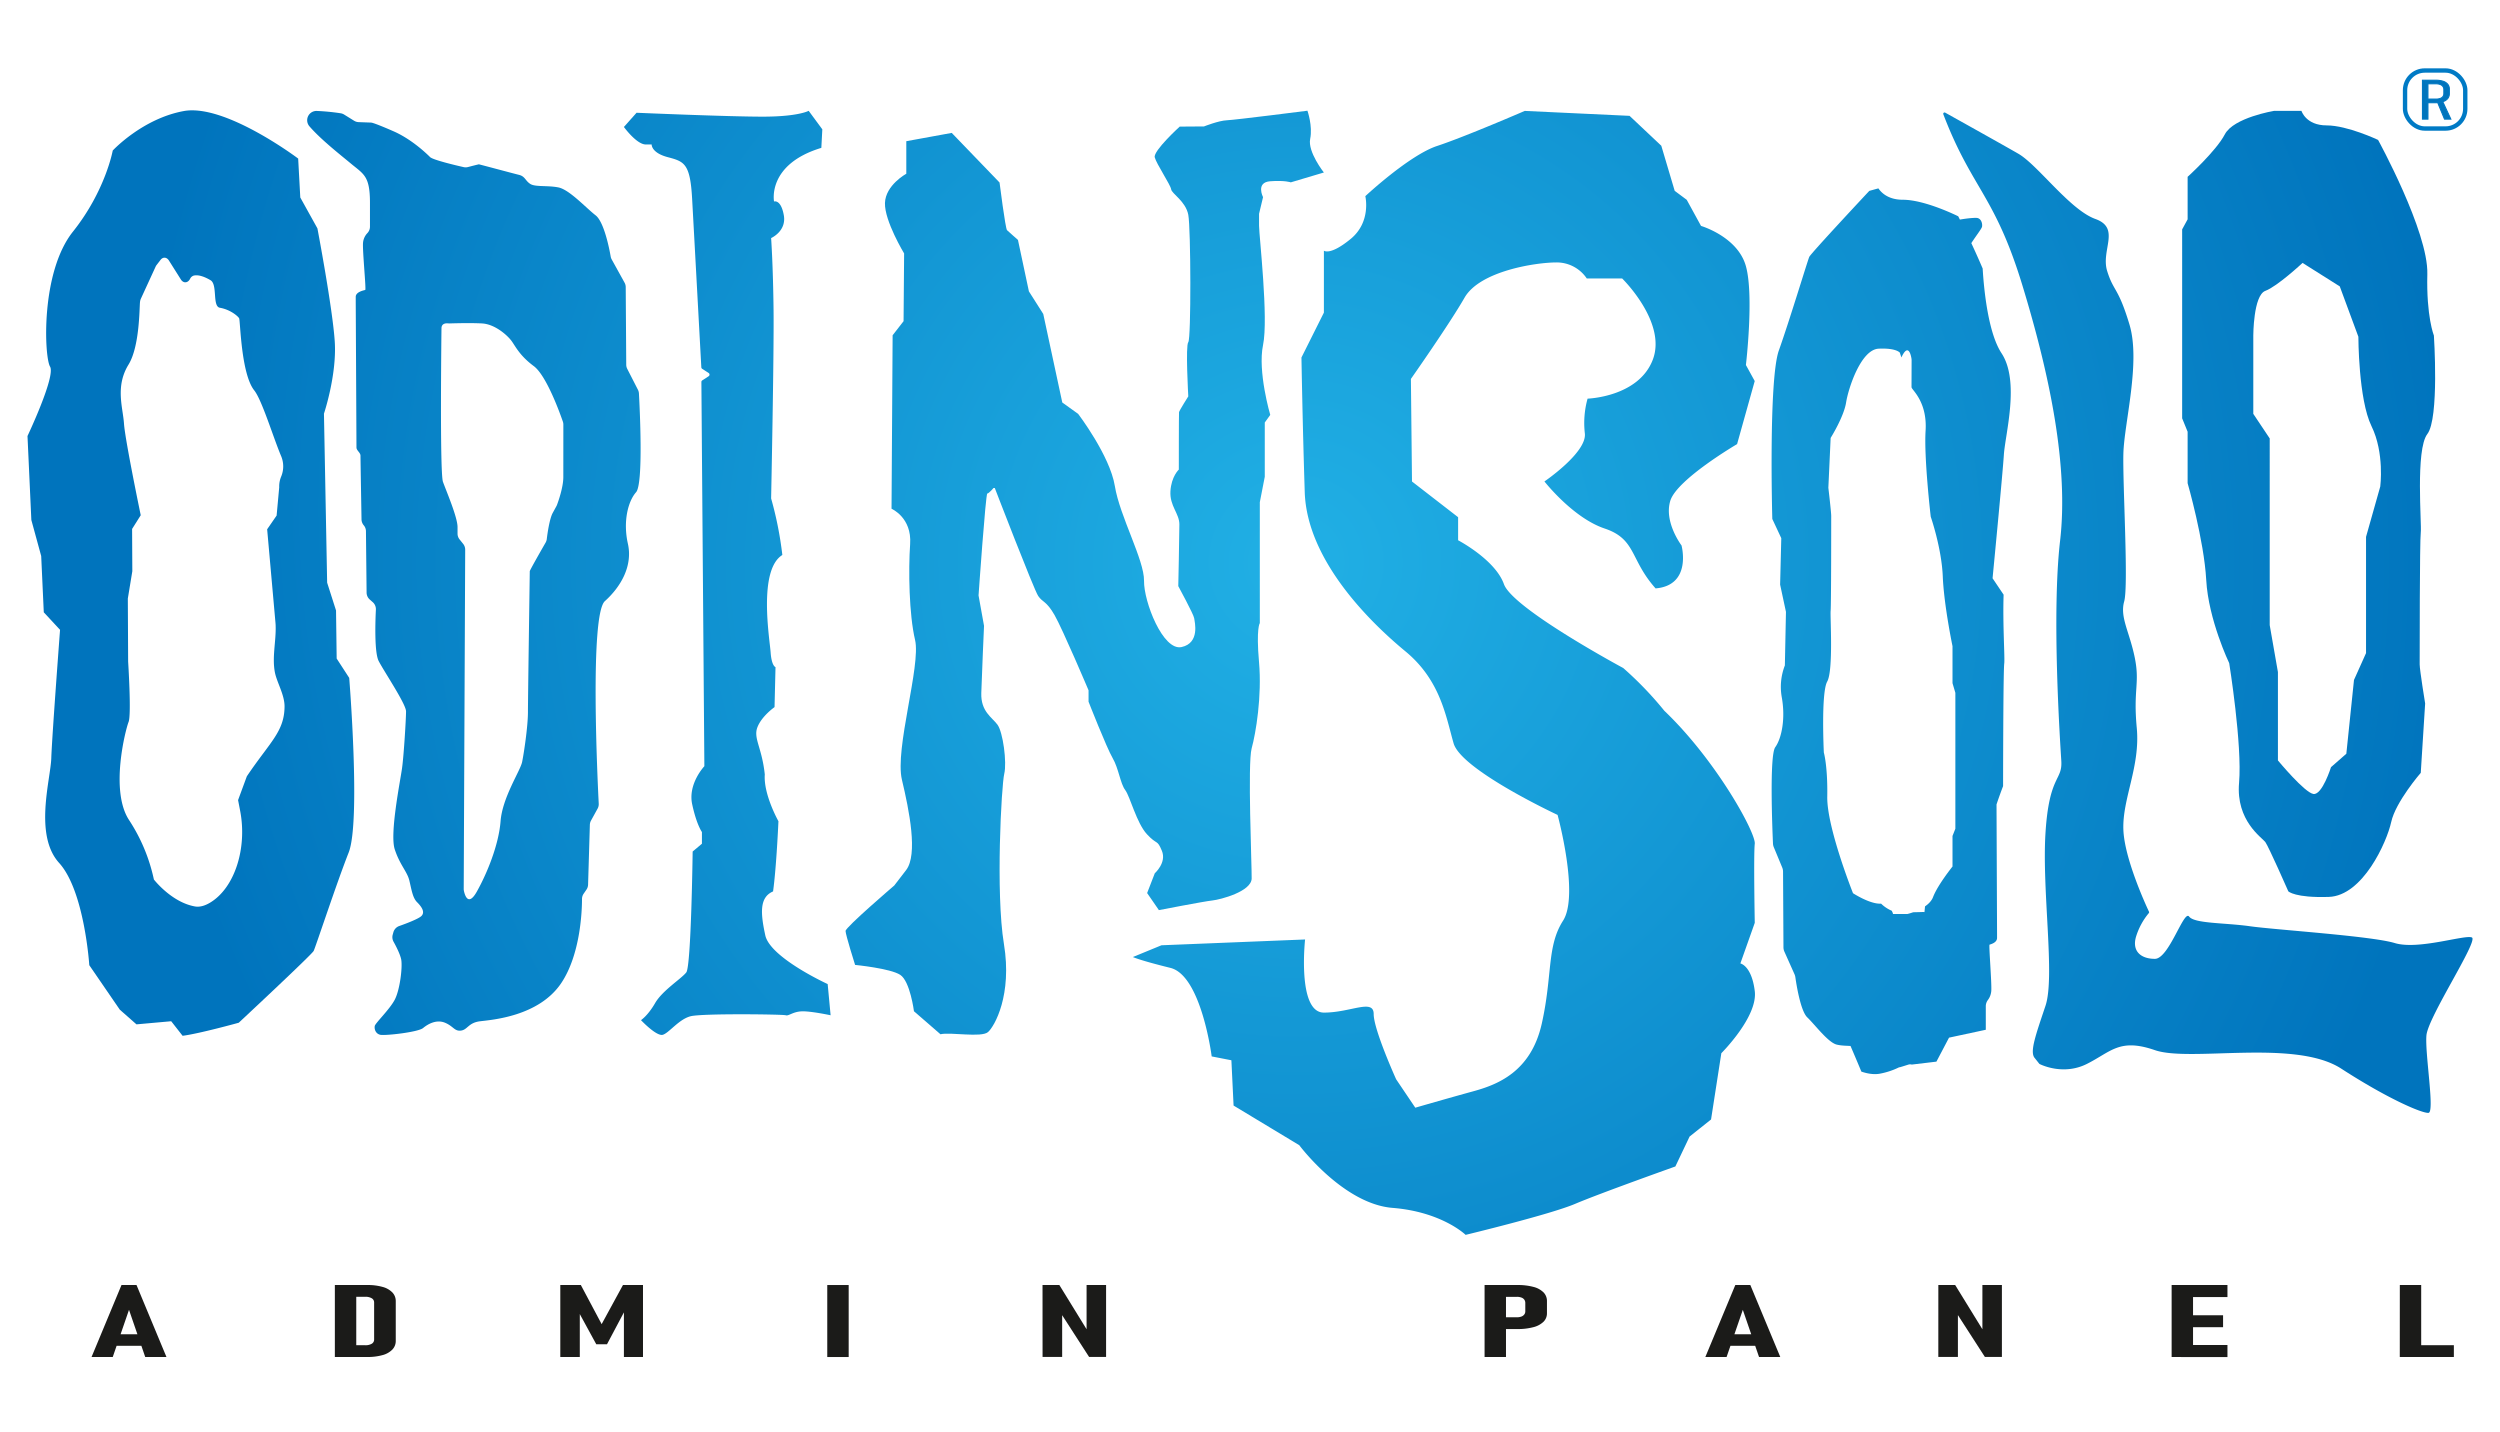<svg id="Слой_1" data-name="Слой 1" xmlns="http://www.w3.org/2000/svg" xmlns:xlink="http://www.w3.org/1999/xlink" viewBox="0 0 2284 1308"><defs><style>.cls-1{fill:#1b1b19;}.cls-2{fill:url(#Безымянный_градиент_81);}.cls-3{fill:url(#Безымянный_градиент_81-7);}.cls-4{fill:#0074bc;stroke:#0078c3;}.cls-4,.cls-5{stroke-miterlimit:10;}.cls-5{fill:none;stroke:#007ac5;stroke-width:4px;}</style><radialGradient id="Безымянный_градиент_81" cx="1184.22" cy="513.84" r="1060" gradientUnits="userSpaceOnUse"><stop offset="0" stop-color="#21b0e5"/><stop offset="1" stop-color="#0074bd"/></radialGradient><radialGradient id="Безымянный_градиент_81-7" cx="1055.81" cy="341.45" r="1060" gradientTransform="matrix(1, -0.05, 0.05, 1, 111.34, 174.86)" xlink:href="#Безымянный_градиент_81"/></defs><title>Монтажная область 1</title><path class="cls-1" d="M111,1174h13.72l27.36,65.76h-19.4l-14.82-43.1L103,1239.78H83.63Zm-8.76,45h31.23v10.5H102.24Z"/><path class="cls-1" d="M305.92,1174h19.56v65.76H305.92Zm13,55H333.6a11.07,11.07,0,0,0,6.07-1.38,4.34,4.34,0,0,0,2.13-3.86V1190a4.36,4.36,0,0,0-2.13-3.87,11.15,11.15,0,0,0-6.07-1.38H318.93V1174h16.64a49.56,49.56,0,0,1,14,1.74,19.44,19.44,0,0,1,8.91,5.06,11.3,11.3,0,0,1,3.08,7.94V1225a11.28,11.28,0,0,1-3.08,7.94,19.35,19.35,0,0,1-8.95,5.07,50,50,0,0,1-14.07,1.74H318.93Z"/><path class="cls-1" d="M569.14,1174h18.3v65.76H570v-45.91l1.18,2.9-16.64,31.39h-9.78l-16.63-30.49,1.57-3.8v45.91H511.89V1174h18.77l19,35.73Z"/><path class="cls-1" d="M775.35,1239.78H755.79V1174h19.56Z"/><path class="cls-1" d="M952.45,1174h15.38l27,43.87-2.13,1.76V1174h17.82v65.71H995l-26.66-41.34,2.05-1.81v43.15h-17.9Z"/><path class="cls-1" d="M1356.31,1174h19.56v65.76h-19.56Zm9.15,29.48h20.27a12.06,12.06,0,0,0,4.1-.63,5.84,5.84,0,0,0,2.68-1.85,4.61,4.61,0,0,0,1-2.9v-7.73a5.08,5.08,0,0,0-.91-3,5.52,5.52,0,0,0-2.64-1.92,11.79,11.79,0,0,0-4.18-.66h-20.27V1174h20.82a54.35,54.35,0,0,1,14.59,1.71,19.86,19.86,0,0,1,9.22,5,11.15,11.15,0,0,1,3.16,8v11.08a10.71,10.71,0,0,1-3.19,7.8,20.54,20.54,0,0,1-9.27,4.93,54.47,54.47,0,0,1-14.51,1.7h-20.82Z"/><path class="cls-1" d="M1585.38,1174h13.72l27.36,65.76h-19.4l-14.82-43.1-14.83,43.1H1558Zm-8.76,45h31.23v10.5h-31.23Z"/><path class="cls-1" d="M1770.87,1174h15.38l27,43.87-2.13,1.76V1174h17.82v65.71h-15.54l-26.65-41.34,2-1.81v43.15h-17.9Z"/><path class="cls-1" d="M1984,1174h19.56v65.76H1984Zm8.68,0H2035V1185h-42.26Zm0,27.63H2031v10.9h-38.32Zm0,27.18H2035v11h-42.26Z"/><path class="cls-1" d="M2192.48,1174H2212v65.76h-19.56Zm8.05,55h41.32v10.77h-41.32Z"/><path class="cls-2" d="M582.83,356.11,573.06,337a8.49,8.49,0,0,1-.93-3.8l-.47-70.83a8.47,8.47,0,0,0-1-4L558.85,237a8.43,8.43,0,0,1-.93-2.66c-1.08-6.21-5.9-31.48-13.77-37.61-9-7-24-23.5-34-25.5S489,171,484.4,168s-4.63-6.87-10.25-8.25-36.25-9.62-36.63-9.62-6.69,1.63-10,2.49a8.37,8.37,0,0,1-4,.05c-6.7-1.52-28-6.54-30.61-9.17-3.13-3.12-16.75-16.25-33.25-23.5-11.58-5.08-16.88-7-19-7.64a7.88,7.88,0,0,0-2.26-.39l-10.73-.39a8.45,8.45,0,0,1-4.17-1.27l-9.11-5.65a8.52,8.52,0,0,0-3.22-1.18,199,199,0,0,0-21.85-2.12,8.49,8.49,0,0,0-6.65,14c10.42,12.12,28.51,26.24,37.66,33.87,12,10,17.67,11.34,17.67,36v21.88a8.5,8.5,0,0,1-2.32,5.82,14.76,14.76,0,0,0-4,8.64c-.67,7,3,43,2,43.33S325,266.54,325,271.2v4.67s.67,130.33.67,133,3.66,4.67,3.66,7.33c0,2.3.75,46.2.95,58.28a8.55,8.55,0,0,0,2,5.38h0a8.47,8.47,0,0,1,2.05,5.43l.59,56.14a8.53,8.53,0,0,0,2.86,6.27l2.77,2.45a8.5,8.5,0,0,1,2.86,6.77c-.52,10.64-1.49,39.14,2.55,47,5,9.67,25,39.33,25,46s-2,40-3.67,52-11.33,59.67-6.66,74S372,796.2,374,804.54s3,15.66,7,19.66,7.67,9,4,12.67c-2.63,2.63-14,6.93-20.28,9.15a8.46,8.46,0,0,0-5.33,5.72l-.61,2.21a8.52,8.52,0,0,0,.76,6.39c2.25,4,6,11.36,7,16.2,1.33,7-1.17,28-6,37s-17.67,21.16-18.17,23.83.67,7,5,8,34.53-2.33,39.18-6.17,12.32-8,20-4.83,8.67,8,14.67,7.17,6.66-7.17,17.33-8.5,53.67-4.34,74.17-34.84c17.69-26.33,19-66.44,19-76.92a8.57,8.57,0,0,1,1.49-4.78l2.57-3.74a8.45,8.45,0,0,0,1.49-4.56l1.62-54.58a8.61,8.61,0,0,1,1-3.84L546,738.7a8.51,8.51,0,0,0,1-4.52c-1.07-21-8.33-172.42,5.63-185,15-13.5,25.5-32.5,21-52.5s0-38.5,7.5-47c6.84-7.76,3.27-78,2.6-90.2A8.53,8.53,0,0,0,582.83,356.11Zm-68.18,79.76c0,9.41-4.68,22.46-5.77,25.4a9.46,9.46,0,0,1-.52,1.12L505,468.54c-3,5.46-4.89,19.2-5.47,24a8.54,8.54,0,0,1-1.06,3.18C495.21,501.36,484,521,484,521.87s-1.67,115.67-1.67,128.67S478.65,688.2,477,696.2s-18,32.34-19.67,54S445,797.87,435.65,814.54c-8,14.33-11.12,2.78-11.83-.74a8.1,8.1,0,0,1-.17-1.7L425,502.22a8.48,8.48,0,0,0-1.89-5.37l-3.21-4a8.48,8.48,0,0,1-1.89-5.33v-6c0-9-10.33-33-13.33-41.34s-1.34-140.33-1.34-140.33c.06-4.73,4.65-4.59,6.18-4.41a9.42,9.42,0,0,0,1.3.05c3.67-.12,19-.56,29.52,0,12,.66,23.34,11,27,16s7.34,13.33,20.34,23c11.61,8.63,24,43.34,26.54,50.64a8.64,8.64,0,0,1,.46,2.76Z"/><path class="cls-2" d="M570,116s11.58,16,20,16h5.35s-.45,7.58,14.7,11.58,20.49,5.79,22.27,37.87c1.69,30.47,7.81,143,8.41,154.13a1.78,1.78,0,0,0,.8,1.37l5.89,3.83a1.76,1.76,0,0,1,0,2.95l-5.83,3.79a1.78,1.78,0,0,0-.8,1.49L643.51,700s-15.15,16-11.14,34.74,8.91,25.4,8.91,25.4v10.69l-8.47,7.12S631.48,882.59,627,888.38s-21.82,16.49-28.5,28.07S585.6,932,585.6,932s14.25,15.14,20,13.36,14.7-14.25,25.39-16.93,84.19-1.78,86.87-.89,6.23-3.11,14.25-3.56,26.73,3.56,26.73,3.56l-2.68-28.5s-52.56-24.06-57-44.55-5.35-34.74,7.12-40.09c3.12-22.72,4.9-64.14,4.9-64.14s-13.81-24.5-12.47-42.77c-2.67-24.94-10.69-33-6.68-43.21s15.59-18.26,15.59-18.26l.89-36.53s-3.56-.89-4.45-13.36-11.59-75.28,10.69-89.09a328.93,328.93,0,0,0-10.25-51.67s2.67-130.07,2.23-171.5-2.23-66.37-2.23-66.37,14.26-6.24,11.58-20.94-8.91-12.47-8.91-12.47-6.68-33.85,43.21-49l.89-16.93-12.47-16.92s-9.35,5.34-41.87,5.34-115.37-3.56-115.37-3.56Z"/><path class="cls-2" d="M1777.13,102.91a1.21,1.21,0,0,0-1.71,1.5c26.14,68.31,47,73.6,72.21,156.22,25.58,83.86,42.25,166.31,34.47,233.4s0,183.08,1.11,201.25-11.12,12.58-14.45,65.68,8.89,131.38,0,157.93-14.46,41.93-10,47.52l4.28,5.38a1.2,1.2,0,0,0,.41.33c2.39,1.18,22.27,10.36,43.12-.12,22.24-11.18,29.81-23.76,62.16-12.58s128-10.5,170.23,16.88,73.76,40.89,79.69,40.42-3.34-54-1.86-70.81,47.82-86.65,41.52-89.44-48.93,11.64-70.42,5.12-109.34-12.11-132.32-15.37-50.78-2.33-55.6-8.85S1981.59,876,1968.72,876s-21-7-17.31-20a61.92,61.92,0,0,1,11.73-21.78,1.21,1.21,0,0,0,.17-1.29c-2.81-5.95-22.36-48.38-23.39-74.76-1.11-28.42,15.57-57.77,12.23-93.17s3-40.53-1.85-64.29-13.72-36.8-9.64-51.25-1.48-107.14-.74-135.1,15.94-83.38,5.56-117.86-14.45-29.81-20.38-48.91,12.6-39.14-10.75-47.52-52.63-49.38-70.42-59.63C1828.66,131.64,1788.28,109.13,1777.13,102.91Z"/><path class="cls-2" d="M859.22,944.9c8.79-2.2,37.36,3.31,43.42-2s22.21-34,14.54-80.52-2.24-145,.3-155.43-1.17-38.17-6.22-44.93S896,650,896.51,633.17s2.5-61.41,2.5-61.41L894,544s6.5-93.11,8-93.11,6.5-5.94,6.5-5.94,36,93.6,40,99.54,7.5,4.38,15,17.54,31,68.63,31,68.63v10.4s16.5,42.1,22,51.51,7,23.28,11.5,29.22,10.3,30,19.82,40.33,9.18,4.3,13.68,15.17-6.48,20.51-6.48,20.51l-7,18.09,10.74,15.59s41.26-8,48.76-8.8,35.83-8.2,36-20.13-3.81-105.07,0-118.89,9.46-47.55,6.72-78.75.73-35.66.73-35.66V458.84l4.53-23.27V386l5-6.93s-11.67-39.62-6.58-63.89-3.6-99.61-3.65-109,0-10.85,0-10.85l3.65-15.21s-6.94-13.53,6.56-14.52,18.79,1,18.79,1l30.21-9s-14.92-18.9-12.5-30.7-2.5-25.75-2.5-25.75-66.08,8.44-73.57,8.73-20.93,5.63-20.93,5.63l-22.19.16s-24.31,22.12-22.81,28.07,14.5,25.26,15,29.22,13.29,10.89,15.65,23.27,2.64,113.42,0,116.39,0,49.52,0,49.52-8.27,13-8.46,14.45-.19,52.41-.19,52.41-6.83,6.27-7.66,19.73,8.16,20.38,8.16,30.29-1,56.46-1,56.46,14,25.75,14.5,29.22,5.5,22.7-11.5,26.45-34.59-41.52-34.29-60.48S1023,471.72,1018.51,444,985,378.12,985,378.12l-14.5-10.4-17.38-80.89L940,266.19l-10-47s-8.5-7.43-10-8.92-6.82-43.53-6.82-43.53L869.5,121.42,828,129v29.72s-19,10.4-19.5,26.74S826,231.53,826,231.53l-.5,61.9-10,12.88-1,158.48s18.67,8,17,32.19-1,64.38,4.5,87.66-18.72,99.61-12,127.77,14.73,68.29,3.86,82.46L817,809s-44.5,38.08-44.5,41.54,8.71,31,8.71,31,32.29,3.17,41.29,9.11S835,923.88,835,923.88Z"/><path class="cls-2" d="M1187,1046.24l-60-36.2-2-41.38-18-3.52s-9.41-73.9-37.71-80.88-34.29-9.92-34.29-9.92l26.12-10.74,131.21-5.3s-7.33,66.81,17.17,66.81,45.5-13,45.5,1.33S1275.49,986,1275.49,986l17.52,26s30.88-8.94,52.71-14.92,52.92-17.47,62.86-61.93,4.43-70.57,19.43-94-5-96.65-5-96.65-88-41-95-65.41-12-57.6-44-84-90-83-92-145.47-3-123-3-123l20.5-41V229s5.5,4.88,24.5-10.74,13.35-39.05,13.35-39.05,40.07-37.44,65.65-45.88,80-32,80-32l95.75,4.5,29,27.32L1530,174.35l11,8.2,13.06,23.86s33.52,9.81,41,36.78,0,90.29,0,90.29l8.05,14.65L1587,405.73s-55,32.22-61,51.74,10.23,40.83,10.23,40.83,9.87,36.38-23.68,39.27c-23.55-26.4-17.55-45-46.55-54.72s-55-43-55-43,39-26.53,36.91-43.94a83,83,0,0,1,2.5-31.71S1497,362.77,1510,328.6s-28-74.19-28-74.19h-32.32A33.11,33.11,0,0,0,1422,239.76c-19,0-70,7.81-84,32.22s-49,74.2-49,74.2l1,93.72,42.13,32.62v21.07s33.87,17.7,41.87,40.09,109,76.64,109,76.64a321,321,0,0,1,37.55,39.06h0c47.45,45.33,83.74,111.71,82.6,121.48s0,72.24,0,72.24L1590,880.2s10.34,1.95,13.17,25.38-30.56,56.63-30.56,56.63l-9.39,60.53-19.61,15.62-13,27.33S1462,1090.1,1439,1099.86s-100,28.31-100,28.31-21.53-21-66.76-24.65S1187,1046.24,1187,1046.24Z"/><path class="cls-2" d="M2223.61,306.59s-7-17.37-6-56.18-45-122.58-45-122.58-28-13.27-47-13.27-23-13.28-23-13.28h-25s-37,6.13-45,21.45-34,38.81-34,38.81v38.82l-5,9.19V382.17l5,12.26v47s15,52.09,17,88.46,21,76,21,76,12,74.57,9,109.3,21,50.05,24,54.13,21,45,21,45,6,6.12,37,5.1,53-50.05,57-68.43,27-44.95,27-44.95l4-63.33s-5-30.64-5-35.75,0-113.38,1-120.53-5-75.59,6-89.89S2223.61,306.59,2223.61,306.59Zm-49,137.89-13,46V596.68l-11,24.51-7,67.42-14,12.26s-8,25.53-16,24.51-32.5-30.64-32.5-30.64V614l-7.5-42.9V400.56l-15-22.47v-71.5s0-36.77,11-40.86,34-25.54,34-25.54l34,21.45,17,46s0,57.2,12,81.71S2174.61,444.48,2174.61,444.48Z"/><path class="cls-3" d="M307.58,601.65,307,557.74l-8.12-25.39-2.92-154.42s11.81-35.22,9.89-65.6S290,208.65,290,208.65l-15.66-28.22-1.93-35.56s-66.66-50.32-104.5-43.41S103,137.52,103,137.52s-6.62,36.79-36.35,74.1S40.44,326.1,45.72,334.92s-20.6,63.44-20.6,63.44l3.52,76.71,9,32.92,2.36,51.41,14.86,16s-7.35,97.45-8,117.18-16,70.25,7.17,95.8,27.55,93.42,27.55,93.42l27.86,40.62,15.24,13.43L156.41,933l10.41,13.3c15.05-1.88,51.29-11.93,51.29-11.93s66.73-62.18,68.45-65.6,20.89-61.74,32-89.93.48-159.52.48-159.52ZM256.91,435.31a23.34,23.34,0,0,0-1.82,9.91L252.72,471l-8.65,12.56,7.62,85.59c.07.85.12,1.71.15,2.57.43,14.42-3.39,28.73-.68,42.63,1.78,9.09,8.89,20.46,8.81,31.16-.18,23.1-13.49,32.51-34.46,63.74l-8,21.72,1.9,9.85c6.56,34-4.93,70.26-27.32,83.76-4.72,2.86-9.48,4.34-13.95,3.56-21.48-3.79-37.55-24.63-37.55-24.63A159.42,159.42,0,0,0,118,749.34c-17.82-26.86-3.23-83-.53-89.77s-.4-55.1-.4-55.1l-.29-57.62,4.11-25-.2-38.62,7.88-12.52s-14.31-68.87-15.29-83.63-8.15-34,4.14-54c10.25-16.67,9.9-51.9,10.49-57.15a10,10,0,0,1,.83-3.1l13.4-29.16a7.7,7.7,0,0,1,.89-1.51l3.62-4.7c2.23-2.91,5.67-2.65,7.71.58l10.88,17.27c2.31,3.66,6.32,3.42,8.39-.5a5.5,5.5,0,0,1,3.28-3c4.65-1.17,10.63,1.37,15.41,4.18,6.7,3.94,1.41,23.92,8.58,25.18,10,1.75,17,8.21,17.6,9.69,1.07,2.49,1.72,50.58,13.75,65.76,7.16,9,17.47,43.3,24.68,60.29A24.14,24.14,0,0,1,256.91,435.31Z"/><path class="cls-2" d="M1769.11,969.91,1780.63,948l33.59-7.21V919.41a9.47,9.47,0,0,1,1.83-5.68,15.87,15.87,0,0,0,3.18-8.42c.53-6.83-2.37-41.94-1.58-42.27s6.86-1.63,6.86-6.18v-4.55s-.36-84.91-.49-117.36c1.88-5.68,4-11.52,6-16.74.06-38.08.27-106.1,1.06-112.08.65-5-1.48-35.78-.58-62.82l-10.09-15s9.08-93.77,10.32-112.79,14.79-67.12-2.13-92.82c-12-18.24-16-56.64-17.24-77.4-3.62-8.48-7.18-16.36-10.36-23.18,4.36-6.76,9.53-13.25,9.81-15.09.4-2.6-.53-6.83-4-7.81-1.79-.5-9.12.14-16.26,1.39l-1.51-3s-30.15-15.12-50.61-15.12c-12.82,0-19.3-5.95-22.34-10.39-4.92,1.33-8.31,2.3-8.31,2.3s-53.4,57.08-54.84,60.3-18.22,58.69-27.76,85.42-6,154-6,154l8.2,17.56-1.06,42.43,5.33,24.88-1,48.95a54.09,54.09,0,0,0-2.86,28.88c3.56,19.51,0,37.56-5.93,45.85-5.42,7.57-2.59,76.1-2.06,88a9.67,9.67,0,0,0,.73,3.31l7.73,18.65a9.85,9.85,0,0,1,.73,3.71l.38,69.09a9.7,9.7,0,0,0,.83,3.94l9.31,20.82a9.87,9.87,0,0,1,.73,2.59c.86,6.07,4.66,30.72,10.89,36.69,7.12,6.83,19,22.93,26.9,24.88,4.27,1.05,8.78,1,12.62,1.26,4.59,10.68,8.88,20.93,9.91,23.42C1706.38,981,1712,981.8,1717,981a67.66,67.66,0,0,0,18.19-6l.3.08c.22,0,5.3-1.59,7.93-2.43a5.37,5.37,0,0,1,3.15-.05Zm-99.78-347.22c5.75-10.29,2.61-59.51,3.14-64.65s.52-83,.52-86.69-2.61-25.71-2.61-25.71l2.09-45.55s12-19.1,14.11-32.32,13.58-48.48,29.78-49.22,19.34,3.67,19.34,3.67.55,1.72,1.4,4.35c6.24-13.49,8.66-2.38,9.21,1a9.22,9.22,0,0,1,.13,1.66l-.08,24.61c.12.29.23.53.31.69,1.57,2.94,14.11,14,12.55,38.93s4.7,78.61,4.7,78.61,9.93,28.49,11,54.65,8.89,63.62,8.89,63.62v33.8l2.61,8.81V757.12l-2.61,6.62v27.91s-13.59,16.9-17.77,27.92c-1.31,3.45-4.11,6.25-7.33,8.48l-.51,5.2-.52,0a6,6,0,0,0-1-.05c-1.36.06-4.74.18-8.8.24a51.19,51.19,0,0,1-5.33,1.6h-13.06a13.12,13.12,0,0,0-1.21-3,31.29,31.29,0,0,1-9.69-6.45c-.37,0-.74,0-1.12,0-9.93,0-24.56-9.55-24.56-9.55s-24-60.24-23.52-88.15-3.13-40.41-3.13-40.41S1663.58,633,1669.33,622.69Z"/><path class="cls-4" d="M2213.16,73.29h5v35.53h-5Zm3.08,17.24h9.3a11.25,11.25,0,0,0,3.85-.59,5.14,5.14,0,0,0,2.46-1.72,4.43,4.43,0,0,0,.85-2.72V81.84a4.81,4.81,0,0,0-.85-2.85,5.2,5.2,0,0,0-2.46-1.8,10.53,10.53,0,0,0-3.85-.63h-9.3V73.29h9a21.56,21.56,0,0,1,6.75.94,9.08,9.08,0,0,1,4.27,2.76,6.72,6.72,0,0,1,1.47,4.36V85.5a7,7,0,0,1-1.47,4.48,9.11,9.11,0,0,1-4.27,2.84,20.38,20.38,0,0,1-6.75,1h-9Zm10.4,2.17,4.43-1.12,8,17.24h-5.77Z"/><rect class="cls-5" x="2197.25" y="64.42" width="55" height="53" rx="18" ry="18"/></svg>